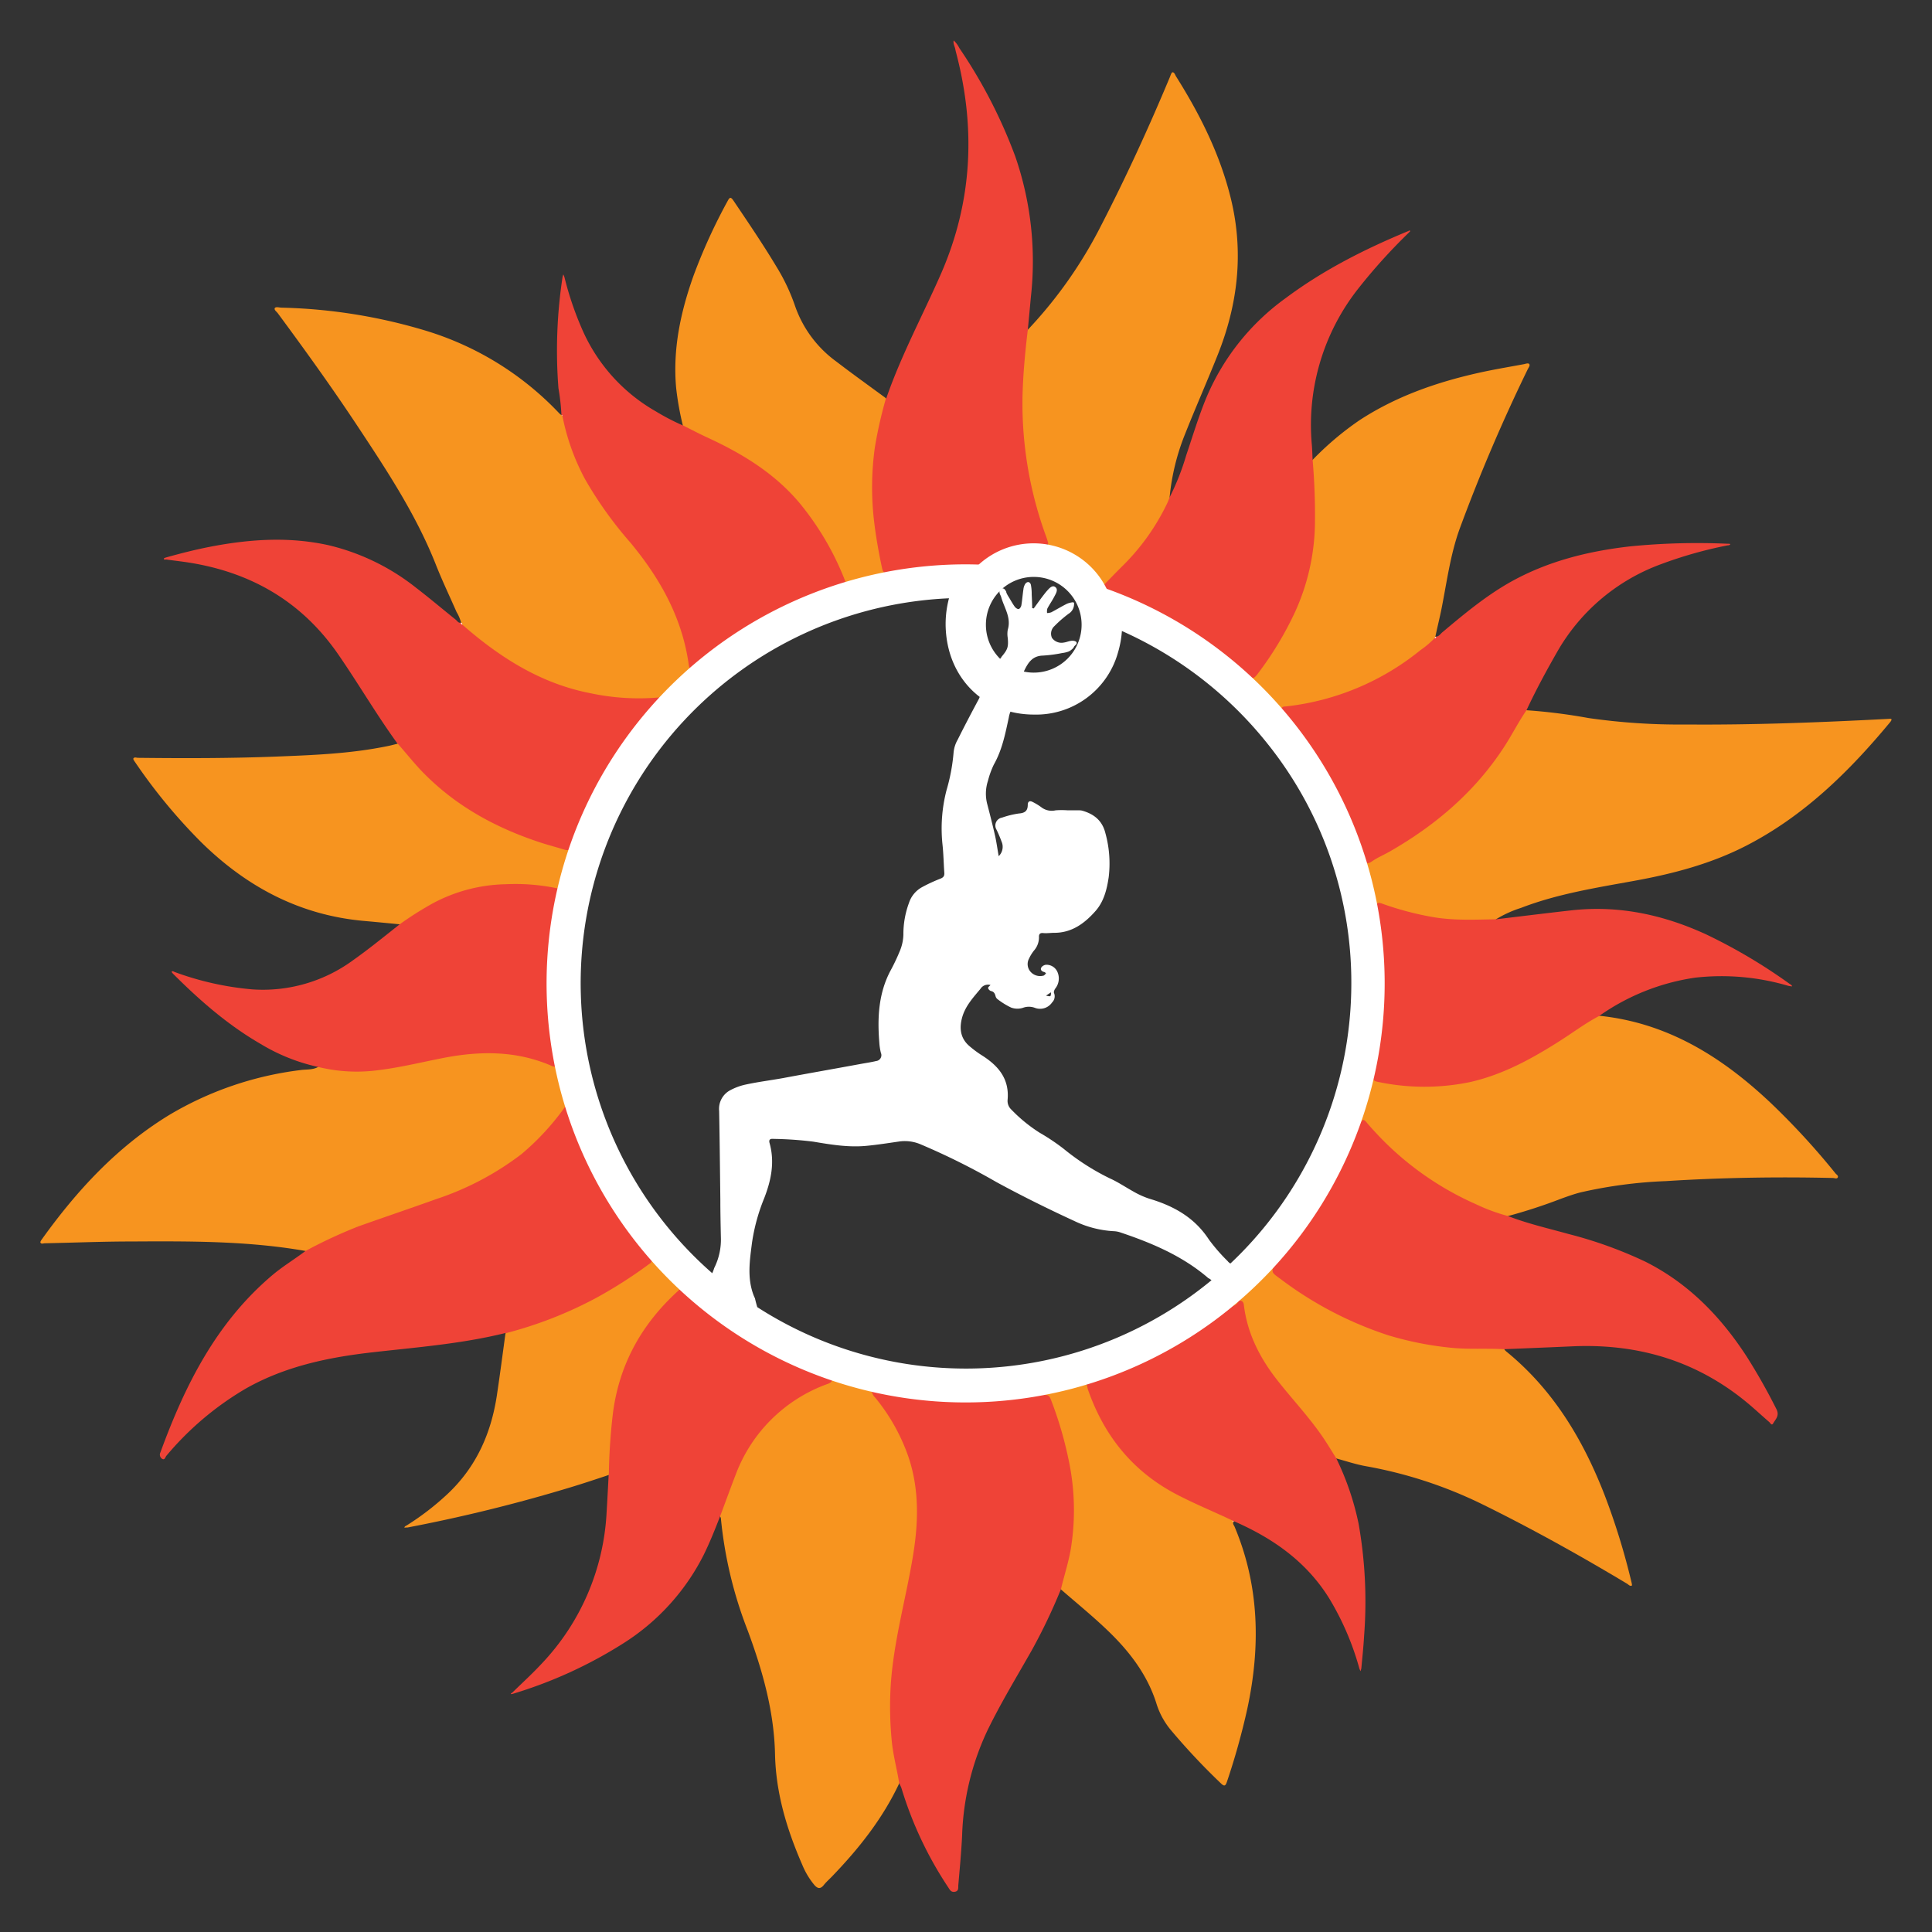 <svg id="Layer_1" data-name="Layer 1" xmlns="http://www.w3.org/2000/svg" viewBox="0 0 432 432"><rect x="0" y="0" width="432" height="432" fill="#333333" stroke="none"/><defs><style>.cls-1{fill:#f7941f}.cls-2{fill:#ef4337}.cls-3{fill:#fffffe}.cls-4{fill:#fff}</style></defs><path class="cls-1" d="M341.33 158.81a126.22 126.22 0 0113.83 1.74A142.53 142.53 0 00377.1 162c15 .12 30-.47 45-1.25.28 0 .68-.1.81.05s-.13.5-.29.7c-9.12 11-19.22 20.93-32.1 27.57-7.87 4.06-16.33 6.29-25 7.87s-17.2 2.91-25.4 6.06a25.61 25.61 0 00-5.59 2.54c-.47.56-1.12.44-1.73.47a58.44 58.44 0 01-22.9-3.16c-1.46-.52-1.58-.39-1.41 1.15a122.18 122.18 0 01.88 17.93 36.72 36.72 0 01-.53 6.28.55.55 0 01-.41.22c-.82-1.38-.56-2.94-.34-4.34.53-3.38 0-6.72-.16-10.05a76.74 76.74 0 00-2.37-15.34 93.27 93.27 0 00-46-59.56c-3.14-1.69-6.38-3.11-9.62-4.55-.85-.38-1.89-.67-1.54-2 .77-.37 1.4.07 2 .36a125.18 125.18 0 0127.67 17.2l.45.37c1.25 1 1.5 1 2.43-.26a73.86 73.86 0 005.86-8.9 51.57 51.57 0 006.28-18.3 72.44 72.44 0 00.23-14.94 44.27 44.27 0 00-.25-4.46.65.65 0 01.34-.73 67.31 67.31 0 0110.63-9c8.19-5.34 17.25-8.48 26.71-10.59 3.32-.74 6.68-1.29 10-1.91.4-.08 1-.33 1.21 0s-.19.79-.37 1.17a386.62 386.62 0 00-15.29 35.87c-2 5.65-2.77 11.55-3.92 17.38-.43 2.21-1 4.39-1.44 6.59v.21a1.53 1.53 0 01-.14.41 51.47 51.47 0 01-9 6.91 59 59 0 01-23.42 8.32c-1.57.24-1.59.27-.6 1.57A125.15 125.15 0 01305 191.21c.56 1.49.61 1.52 2 .8a81.06 81.06 0 0020.62-14.79 75.2 75.2 0 0012.5-17.22c.28-.49.36-1.25 1.21-1.19zM103.1 139.23a8.75 8.75 0 00-1-2.36c-1.54-3.51-3.21-7-4.61-10.54-4.36-11.07-10.85-20.93-17.36-30.77-5.74-8.69-11.82-17.14-18-25.5-.27-.37-.88-.77-.69-1.15s1-.14 1.44-.12A121 121 0 0195 73.88a68.4 68.4 0 0130.1 18.59 5.2 5.2 0 00.44.35l.21.06a.84.84 0 01.31.31 22.33 22.33 0 01.91 3.32 53.07 53.07 0 009.86 19.07c3.85 5 8 9.7 11.24 15.14a47.21 47.21 0 016.07 16.7c0 .14 0 .28.07.42.26 1.21.36 1.26 1.33.56 1.25-.9 2.43-1.89 3.74-2.7.48-.3.93-.72 1.58-.49.38.69-.23.95-.6 1.23a91.88 91.88 0 00-10.77 9.56c-.43.44-.88.93-1.62.64a2 2 0 00-1.12-.17 55.66 55.66 0 01-13-.78 54.21 54.21 0 01-23.47-10c-2-1.41-3.84-2.88-5.72-4.37a5.18 5.18 0 01-1.3-1.34 1.15 1.15 0 01-.15-.44 1.85 1.85 0 01-.01-.31zM201.07 398.76c-3.7 7.88-9 14.56-15 20.79-.63.66-1.33 1.26-1.91 2-.78.95-1.42.69-2.09-.09a17.38 17.38 0 01-2.67-4.46c-3.44-7.89-5.91-16-6.1-24.71-.21-9.64-2.79-18.73-6.11-27.7a93.43 93.43 0 01-6-25.12 1.31 1.31 0 00-.18-.38 1.3 1.3 0 01.06-1.24 97.84 97.84 0 015.67-13.5 32.22 32.22 0 0113.06-12.79 42 42 0 016.38-3c3 .85 6.18 1.28 9 2.73 5 5.94 8.56 12.6 9.78 20.37a52.81 52.81 0 01-.63 17.33c-1.31 7.47-3.21 14.83-4.24 22.35a68.74 68.74 0 00.95 25.17c.2.76.54 1.49.03 2.25zM68.31 279.72c-12.91-2.27-26-2.19-39-2.12-6.42 0-12.85.27-19.27.4-.35 0-.81.25-1-.17-.07-.15.17-.51.33-.73 7.81-10.9 16.78-20.61 28.31-27.69a75.15 75.15 0 0129.52-10.14c1.35-.19 2.79 0 4-.74a2.24 2.24 0 011.55-.05 44.59 44.59 0 0016.89-.48c4.75-.91 9.45-2.13 14.28-2.64 6.46-.69 12.83-.34 18.93 2.21.48.21 1 .33 1.48.54a1.13 1.13 0 01.68.86c.5 2.66 1.38 5.24 1.86 7.9-.81 2.05-2.35 3.59-3.72 5.24-5.45 6.58-12.43 11-20.23 14.28-5.09 2.14-10.33 3.82-15.55 5.59a99.44 99.44 0 00-17.07 7.17c-.59.36-1.19.9-1.99.57zM229.82 73.74a99.35 99.35 0 0016.41-23.35c5.59-10.84 10.66-21.91 15.36-33.16.16-.39.36-1.05.59-1.07.42 0 .57.57.79.93 5.4 8.57 9.89 17.55 12.29 27.46 2.89 12 1.52 23.56-3 34.86-2.33 5.84-4.87 11.59-7.19 17.43a50.58 50.58 0 00-3.54 14.34c.35.62-.07 1.11-.31 1.6a46.75 46.75 0 01-9.65 13.61c-1.4 1.36-3.7 4-5.37 5.11-.73-.07-1.72-1.36-2.09-1.83-2.66-3.43-4.54-3.62-8.73-4.8-.59-.16-.89-2.86-1.3-3.4a82 82 0 01-4.64-16.33 86.07 86.07 0 01-1.19-19.23c.15-3.5.54-7 .89-10.48a2.3 2.3 0 01.68-1.69z"/><path class="cls-2" d="M68.31 279.72a108.41 108.41 0 0111.83-5.5c5.77-2.05 11.56-4 17.34-6.08a65 65 0 0019.09-10.05 56.61 56.61 0 0010.06-11c.52.21.59.71.73 1.16a92.93 92.93 0 0017.79 32.23 2.29 2.29 0 01.73 1.51c-.14.75-.76 1.08-1.29 1.47a91.07 91.07 0 01-30 14.59c-.49.14-1 .39-1.52 0-9.81 2.44-19.87 3.2-29.87 4.34-9.83 1.12-19.4 3.12-28.15 8.05a67.92 67.92 0 00-17.84 15.07c-.25.29-.37 1.09-1 .66a1.11 1.11 0 01-.34-1.41c5.48-15 12.47-29 25-39.61 2.29-1.95 4.96-3.55 7.44-5.43zM201.07 398.76c-.5-3.16-1.36-6.26-1.67-9.46a78.78 78.78 0 01-.23-12.48c.63-9.65 3.29-18.94 4.89-28.41 1.31-7.68 1.59-15.33-1-22.85a43 43 0 00-7.32-13 2.74 2.74 0 01-.79-1.34 3.53 3.53 0 012.52.06 90.46 90.46 0 0018.83 1.89 85.71 85.71 0 0015.56-1.43 7.19 7.19 0 011.85-.2c1 0 1.41.66 1.72 1.48a77 77 0 014.92 20.52 51.5 51.5 0 01-2.35 20.35 2.46 2.46 0 01-.79 1.5 126.4 126.4 0 01-6.5 13.61c-3.4 6-7 11.9-10 18.11a59.41 59.41 0 00-5.58 23.34c-.18 3.74-.54 7.47-.86 11.2 0 .52.08 1.2-.74 1.35s-1.1-.35-1.45-.9a83.82 83.82 0 01-10.52-22.29 9.5 9.5 0 00-.49-1.05zM337.2 271.91c4.38 1.71 9 2.75 13.47 4a94.66 94.66 0 0117.27 6.22c9.62 4.84 16.82 12.26 22.62 21.19a134.48 134.48 0 016.65 11.76c.75 1.47-.19 2.25-.73 3.2-.33.58-.64-.1-.86-.3-1.42-1.22-2.79-2.49-4.21-3.71-11.47-9.81-24.84-13.89-39.79-13.23-5.07.23-10.15.43-15.23.64a1.39 1.39 0 01-.94.28 74 74 0 01-24.88-2.96c-9.33-2.89-17.65-7.69-25.46-13.45-1.37-1-1.39-1.31-.51-2.7.07-.13.15-.26.23-.38s.22-.36.34-.54c1.19-1.8 2.72-3.33 4-5.05a91 91 0 009.54-15.49 4.22 4.22 0 01.84-1.33c1.53-2 2.13-4.38 3.27-6.53.38-.71.65-1.49 1-2.24.59-1.37 1-1.46 2.07-.48a17.42 17.42 0 011.42 1.43 66.42 66.42 0 0027.19 18.4 7.48 7.48 0 012.7 1.27z"/><path class="cls-1" d="M337.2 271.91a41.07 41.07 0 01-7.12-2.62 68 68 0 01-21.84-15.35c-.93-1-1.83-1.95-2.69-3-.66-.79-1-.62-1.35.25-1.16 2.68-2.38 5.33-3.6 8-.21.46-.33 1-1 1.17a1.62 1.62 0 01.22-1.37 93.32 93.32 0 007.8-28.22c.09-.84-.31-1.86.66-2.48h.09a3.65 3.65 0 01.29 2.78c-.33 2.91-.6 5.82-1.15 8.7-.21 1.11.16 1.56 1.23 1.78a46.48 46.48 0 0028.81-3.06c5.6-2.5 10.61-6 15.73-9.24.93-.59 1.82-1.25 2.79-1.78.44-.25.86-.66 1.45-.35 15.34 1.55 27.57 9.24 38.48 19.56a164.56 164.56 0 0114.41 15.68c.22.27.72.53.52.92s-.7.13-1.06.12c-12.47-.29-24.94-.09-37.38.7a103 103 0 00-19.07 2.52c-1.48.38-2.93.9-4.37 1.42-3.86 1.49-7.82 2.78-11.85 3.87z"/><path class="cls-2" d="M103.38 139.68C111.75 147 120.92 152.85 132 155a52.12 52.12 0 0014.8 1c.53-.06 1.09-.12 1.22.63l-.07.11-.16.21-.08.11a2 2 0 01-.13.25 1 1 0 01-.16.24c-.06.08-.13.15-.2.23l-.1.11-.22.23-.11.12c-.07.09-.15.17-.22.25l-.12.13a3.6 3.6 0 00-.9 1.35c-2 2.75-4.21 5.36-6.14 8.17a98.63 98.63 0 00-9.7 17.94 3.45 3.45 0 01-.38.77 3 3 0 00-.72 1.36 2.5 2.5 0 01-.15.38c-1 2.05-1 2.08-3.22 1.47-9.3-2.52-18-6.25-25.63-12.3a61.74 61.74 0 01-10.16-10.34 2.12 2.12 0 01-.56-1.14c-4.71-6.48-8.74-13.42-13.29-20-8.3-12-19.89-18.54-34.17-20.61-1.42-.2-2.85-.36-4.27-.57-.19 0-.49.14-.53-.19 0-.07.29-.2.46-.25 3.55-1 7.13-1.9 10.76-2.57 8.51-1.57 17-2.08 25.57-.19a50.06 50.06 0 0119.62 9.53c3 2.3 5.9 4.76 8.86 7.13.34.27.57.8 1.16.67a1 1 0 01.32.45zM229.82 73.74c-.6 5-1.08 10.09-1.19 15.17a86.61 86.61 0 005.37 31.28c.16.45.28.91.42 1.37-1.69.54.64 5.44-1.07 5.56-4.24.29-8.87-2.13-12 .75-.49.45-4-.55-4.71-.41a25.17 25.17 0 01-2.88.05 109 109 0 00-14.44 1c-1.72.21-2.13 0-2.52-1.72a89.54 89.54 0 01-2-13.65 64 64 0 012.38-21.91 4 4 0 011-2.18c3.35-9.68 8.22-18.68 12.3-28 6.94-16 7.71-32.31 3.38-49-.08-.32-.18-.65-.24-1-.11-.67-.55-1.28-.37-2a5.91 5.91 0 011.27 1.71A112.81 112.81 0 01227 34.93a71.82 71.82 0 013.52 31.36c-.23 2.48-.46 4.97-.7 7.45zM245.75 131.9c1.24-1.27 3.94-4.06 5.2-5.3A49.94 49.94 0 00261 112.51c.2-.43.36-.89.54-1.33a55.14 55.14 0 003.69-9.34c1.49-4.41 2.82-8.87 4.62-13.17a52.53 52.53 0 0117.62-22c8.43-6.3 17.74-11 27.42-15a.33.33 0 01.22.26 126.06 126.06 0 00-11.54 12.78 49.2 49.2 0 00-10.24 34.73c.09 1.15.12 2.3.18 3.45a143.34 143.34 0 01.51 14.65 49.37 49.37 0 01-4.4 19.21 74.89 74.89 0 01-8.46 14c-.81 1.1-1.4 1.18-2.47.29a127.16 127.16 0 00-18.27-12.71c-3.46-2-7-3.73-10.66-5.37a2.25 2.25 0 00-1.37-.34c-.84-.5-2.66.23-2.64-.72z"/><path class="cls-1" d="M285.07 282.54c-.83 2-.81 1.94 1.16 3.37a82.28 82.28 0 0024.21 12.67 73.53 73.53 0 0014 2.78c4 .41 7.95.09 11.92.33a2.61 2.61 0 00.37.44c10.48 8.51 17.17 19.62 22 32a154.31 154.31 0 016 19.35c.09.36.25 1 .15 1.06-.44.21-.75-.24-1.1-.44-10.57-6.34-21.33-12.33-32.39-17.77a98.19 98.19 0 00-26-8.49c-2.26-.41-4.45-1.15-6.67-1.75-.53 0-.74-.42-.94-.78-3.09-5.46-7.28-10.08-11.25-14.86-4.49-5.4-7.86-11.32-8.82-18.41A1.34 1.34 0 00277 291c-.42-.76.22-1.15.62-1.56 1.29-1.32 2.8-2.43 4.07-3.78.68-.73 1.3-1.51 2-2.25.36-.41.69-.98 1.38-.87zM88.93 166.29c2.1 2.35 4 4.83 6.28 7.06 7.38 7.31 16.23 12 26 15.16 1.59.5 3.21.93 4.8 1.42.92.28 1.64.3 1.88-.89a.92.92 0 01.57-.77 1.39 1.39 0 010 1.37c-.9 2.66-1.73 5.33-2.46 8-.12.46-.24.94-.73 1.16-1.56.19-3-.34-4.56-.47-5.76-.52-11.47-.5-17.09 1.17A43.12 43.12 0 0091 206c-.5.35-1 .85-1.67.67-2.61-.25-5.23-.51-7.85-.74-14.39-1.26-26.33-7.61-36.51-17.63a122.86 122.86 0 01-14.74-17.85c-.18-.26-.49-.67-.41-.84.2-.39.68-.17 1-.16 10.41.12 20.82.12 31.22-.29 8.09-.32 16.19-.64 24.17-2.24.96-.17 1.84-.42 2.72-.63z"/><path class="cls-2" d="M341.33 158.81c-1.76 2.56-3.16 5.33-4.84 7.95-6.54 10.16-15.41 17.73-25.79 23.67-1.29.74-2.68 1.31-3.89 2.15s-1.55.34-2-.76a136.54 136.54 0 00-6.16-14.09 123 123 0 00-11.53-18.36c-.22-.3-.67-.54-.53-1s.7-.38 1.12-.43a57.72 57.72 0 0029.9-12.56 20.19 20.19 0 003.16-2.68 1.39 1.39 0 01.29-.35c.69 0 1-.61 1.49-1 4.76-4 9.56-8 15-11.1 8.37-4.73 17.47-7 26.94-8.08a152.49 152.49 0 0121.69-.59c.24 0 .48 0 .72.06-.11.34-.45.27-.69.32a94.51 94.51 0 00-14.77 4.18 44.21 44.21 0 00-23.05 19.27c-2.53 4.41-4.93 8.83-7.06 13.4zM357.57 227.18c-3.06 1.6-5.82 3.68-8.72 5.53-6.28 4-12.75 7.57-20.12 9.24a50.3 50.3 0 01-20.77-.07c-1-.19-1-.73-.9-1.57a78.77 78.77 0 001.36-12 19.07 19.07 0 00.48-5.37 106.52 106.52 0 00-1-20c-.17-1.1.19-1.23 1.16-.88a68 68 0 0011.34 3c4.71.81 9.44.57 14.16.49 5.62-.67 11.23-1.37 16.86-2 10.59-1.17 20.59 1 30.18 5.43a122.13 122.13 0 0118.54 11c.23.16.51.26.58.58a7.21 7.21 0 01-.83-.12 52.75 52.75 0 00-20.79-1.84 49.52 49.52 0 00-21.53 8.58zM186 308.8c-.31.5-.86.6-1.33.79a34.34 34.34 0 00-20.19 20.2c-1.19 3.08-2.31 6.19-3.47 9.28-1.13 2.9-2.28 5.8-3.66 8.6a50 50 0 01-18 19.8 99.56 99.56 0 01-24.65 11.26.21.21 0 01-.19-.21c2.19-2.15 4.46-4.21 6.55-6.46a53 53 0 0014.58-33.92c.17-2.78.31-5.56.46-8.34a12.26 12.26 0 01-.25-5.25c.26-3.53.46-7.07 1.07-10.57A43.93 43.93 0 01151 288.7a2.09 2.09 0 01.84-.52 1.5 1.5 0 011.25.57 93.29 93.29 0 0017 12.47 91.64 91.64 0 0014.47 6.69c.56.19 1.2.24 1.44.89zM161 145.3c-2.08.61-3.5 2.27-5.26 3.38a5.07 5.07 0 00-.44.37c-.67.52-1.12.87-1.3-.46-1.46-10.47-6.41-19.27-13.05-27.27a87.37 87.37 0 01-10.18-14.26 50.36 50.36 0 01-5-14 1.75 1.75 0 00-.23-.24 47.83 47.83 0 00-.67-6 109.16 109.16 0 01.91-24.82 4.67 4.67 0 01.18-.64 4.64 4.64 0 01.26.65 72 72 0 003.86 11.42A39.06 39.06 0 00146.67 92a51.28 51.28 0 006 3.12 1.05 1.05 0 011 .11c6.2 3 12.5 5.83 18.05 10a51.54 51.54 0 0113.51 15.87 63.93 63.93 0 013.63 7.5c.84 2.07.72 2.27-1.32 3.05a142.46 142.46 0 00-14.39 6.35 4.28 4.28 0 00-1 .61c-2.55 1.85-5.44 3.13-8.07 4.84a6.65 6.65 0 00-.84.43l-.31.2c-.21.12-.41.25-.61.39a1.57 1.57 0 01-.3.2 5.45 5.45 0 00-.88.56z"/><path class="cls-1" d="M237.22 355.39c.69-2.93 1.63-5.79 2.17-8.78a53.85 53.85 0 00-.49-20.4A84.53 84.53 0 00235 313c-.25-.66-.53-1.12-1.3-1.06a.84.84 0 01.73-.6c2.61-.52 5.16-1.25 7.74-1.9a1.39 1.39 0 01.7 0c1.16 1.28 1.44 3 2.08 4.5a39.27 39.27 0 0018.84 20.11c3.49 1.8 7.08 3.38 10.67 5a4.1 4.1 0 011.12.62 1.28 1.28 0 01.26.35v.21c-.26.41 0 .74.18 1.06 5.61 13.29 5.86 26.95 2.87 40.85a156.83 156.83 0 01-4.52 16.2c-.33 1-.58 1.21-1.43.37a148.53 148.53 0 01-11.13-11.86 17.13 17.13 0 01-3.17-5.75c-2-6.49-6-11.74-10.84-16.4-3.38-3.26-7.04-6.23-10.58-9.31z"/><path class="cls-2" d="M89.37 206.68a73.85 73.85 0 017.38-4.68 35.91 35.91 0 0116.25-4.28 45.41 45.41 0 0112.36 1.08 2.3 2.3 0 010 1.95c-2.06 8.63-2.25 17.41-2 26.2a69.75 69.75 0 001.14 9.43c.11.65.34 1.33-.13 2-.5.25-.94 0-1.37-.2-7.76-3.27-15.75-3.19-23.82-1.63-4.78.93-9.52 2.11-14.35 2.71a36.12 36.12 0 01-13.66-.68 42.26 42.26 0 01-12.89-5.15c-7.29-4.21-13.57-9.69-19.5-15.61a2.56 2.56 0 01-.42-.53c.25-.26.5 0 .74.07a66.59 66.59 0 0017.35 3.87A34.09 34.09 0 0079 214.67c3.56-2.52 6.94-5.29 10.37-7.99z"/><path class="cls-1" d="M172 138.35a87.84 87.84 0 0111-5.23q2.65-1.11 5.34-2.11c.7-.26.85-.61.57-1.29a63.57 63.57 0 00-10.24-17.38c-5.59-6.59-12.74-10.93-20.46-14.49-1.87-.86-3.69-1.82-5.53-2.74a65.78 65.78 0 01-1.49-8.35c-.79-8.71 1-17 3.89-25.13A125 125 0 01162.67 45c.45-.83.67-1.12 1.34-.13 3.27 4.85 6.56 9.69 9.58 14.72a43.63 43.63 0 014.18 8.81A25.81 25.81 0 00187 80.84c3.65 2.8 7.4 5.48 11.11 8.21a94.7 94.7 0 00-2.49 11 64.64 64.64 0 00-.23 16c.41 3.67 1.05 7.28 1.82 10.89.19.89.45 1.36 1.5 1.2a104.41 104.41 0 0118-1.07c-.17 1.1-1.08.9-1.77.93-2.38.1-4.77.05-7.16.26a87.23 87.23 0 00-27.34 6.76c-2.28 1-4.58 2-6.8 3.1-.48.34-1.05.74-1.64.23z"/><path class="cls-2" d="M275.59 340c-4.2-2-8.49-3.74-12.6-5.9-9.77-5.13-16.14-13.11-19.74-23.44a6.79 6.79 0 01-.2-1.11c.2-.62.8-.66 1.27-.81a93.72 93.72 0 0028.08-14.94 6.87 6.87 0 011.08-.7 8.93 8.93 0 00.83-.39l.27-.2.26-.23.13-.12a2 2 0 01.27-.23l.31-.19a3.59 3.59 0 001-.74 1 1 0 01.31-.21c.71 0 1.17.15 1.27 1 .77 6.42 3.61 11.92 7.56 16.93 3.57 4.54 7.59 8.73 10.74 13.6.81 1.24 1.57 2.51 2.36 3.76a61.62 61.62 0 015 14.65 99.74 99.74 0 011.22 25.12c-.13 2.39-.39 4.78-.61 7.17a3.32 3.32 0 01-.2.66c-.09-.22-.19-.43-.26-.66a62 62 0 00-6.76-15.67c-5.08-8.15-12.51-13.36-21.11-17.13a.7.7 0 00-.29 0z"/><path class="cls-1" d="M152 288.31c-8.3 7.41-13.49 16.49-14.94 27.63a131.28 131.28 0 00-.92 13.86c-3 1-6 2-9 2.9a355.58 355.58 0 01-36 8.85c-.23 0-.47 0-.7.06 0-.34.32-.41.54-.55a59.56 59.56 0 009.31-7.21c6.28-6 9.55-13.45 10.82-21.9.69-4.6 1.29-9.22 1.92-13.83a90.61 90.61 0 0020.27-7.9 103.28 103.28 0 0011.84-7.57 1.35 1.35 0 00.63-.76c.86.08 1.31.78 1.78 1.35a55.12 55.12 0 004.14 4.37c.18.18.48.39.31.7z"/><path class="cls-2" d="M114.72 378.73a1.77 1.77 0 01-.44.08c-.11-.23.12-.23.25-.29zM314.89 51.67c.15-.1.32-.2.45 0l-.23.26z"/><path class="cls-3" d="M321.1 142.39c.06.25-.12.3-.29.35.03-.17.04-.36.29-.35zM125.53 92.79c.24-.09.18.13.23.24zM103.38 139.68c-.19-.09-.39-.18-.31-.46.28.03.27.26.31.46z"/><path class="cls-1" d="M285.06 282.56l.31-.44a.44.44 0 01-.31.44zM146.59 158.27c-.1.75-.76 1.07-1.18 1.57a2 2 0 011.18-1.57zM129.14 186.82c-.19.51-.18 1.11-.7 1.46-.01-.61.07-1.17.7-1.46zM147.77 156.84c.29.41-.06.47-.32.58-.07-.29 0-.51.32-.58zM147.16 157.7c0 .22-.06.33-.29.3a.29.29 0 01.29-.3z"/><path class="cls-1" d="M147.45 157.41c0 .21-.08.32-.3.3.01-.19.1-.3.3-.3zM146.88 158c0 .22 0 .35-.3.3zM148 156.55c.12.32 0 .43-.31.3zM162.14 144.44a1.38 1.38 0 01-1.16.87c.07-.72.6-.81 1.16-.87z"/><path class="cls-1" d="M163 143.86a.8.8 0 01-.87.59.75.75 0 01.87-.59zM164 143.28a1.2 1.2 0 01-1 .59.85.85 0 011-.59z"/><path class="cls-3" d="M275.59 340l.3.25c-.3.13-.25-.13-.3-.25z"/><path class="cls-1" d="M275.27 292.07c.49-.53.8-1.31 1.73-1.22a2 2 0 01-1.73 1.22zM273.79 293.22c.24-.3.44-.66.92-.59a.85.85 0 01-.92.59z"/><path class="cls-1" d="M275 292.36c0-.23.11-.3.3-.3a.29.29 0 01-.3.3zM274.69 292.64c-.05-.25.09-.31.3-.3z"/><path class="cls-3" d="M239.21 145.34l.2.23h-.08l-.12-.24z"/><path class="cls-4" d="M212.2 133.77a22.38 22.38 0 00-.68 7.6c.86 10.84 8.95 18.41 19.67 18.41A19 19 0 00250 145.85a22 22 0 00.86-4.76 86.8 86.8 0 0132.5 25.13 85.36 85.36 0 0118.8 53.78 86.16 86.16 0 11-90-86.22m3.8-7.59a93.7 93.7 0 1022 2.63c9 5.89 6.75 23.47-6.82 23.47-15.54 0-16.26-22.95-2.26-25.18a93.48 93.48 0 00-12.93-.92z"/><path class="cls-4" d="M231.13 129a10.7 10.7 0 11-10.68 10.7 10.69 10.69 0 0110.68-10.7m0-7.51a18.21 18.21 0 1018.2 18.21 18.22 18.22 0 00-18.2-18.21z"/><path class="cls-4" d="M270.13 285.8h.09a4.37 4.37 0 011.4 1.24 10.06 10.06 0 012 2.77c1.75-1.39 3.65-2.59 5.42-4-1.35-1.13-2.53-2.58-4.09-3.39-.06 0-.09-.08-.14-.11l-.05-.05a1.18 1.18 0 01-.24-.26 40.11 40.11 0 01-4.21-4.84c-3.21-4.93-7.89-7.52-13.33-9.13a18.69 18.69 0 01-3.51-1.58c-1.81-1-3.52-2.17-5.39-3a52.77 52.77 0 01-10.25-6.58 47.7 47.7 0 00-5.36-3.59 34.21 34.21 0 01-6.53-5.38 2.64 2.64 0 01-.64-1.95c.43-4.66-2-7.58-5.65-9.91a23.84 23.84 0 01-3-2.23c-1.89-1.69-2.16-3.85-1.54-6.2.69-2.6 2.46-4.51 4.12-6.5a2 2 0 012.25-.86c-.2.23-.58.49-.54.67a1 1 0 00.62.67c.68.14.9.56 1.05 1.16a1.2 1.2 0 00.47.69 16.51 16.51 0 003 1.85 4.06 4.06 0 002.62.07 3.81 3.81 0 012.72 0 3.25 3.25 0 003.83-1.21 1.93 1.93 0 00.43-2.12c-.11-.26.1-.74.29-1a3.6 3.6 0 00.54-3.54 2.69 2.69 0 00-2.56-1.77 1.48 1.48 0 00-1.12.63c-.27.51.12.87.67 1 .15 0 .27.2.4.3-.2.18-.38.48-.6.51a2.86 2.86 0 01-2.77-.77 2.58 2.58 0 01-.46-3 9.07 9.07 0 011.12-1.83 4.47 4.47 0 001.13-3c-.06-.78.34-1 1-.92s1.63-.06 2.44-.06c3.93 0 6.81-2.15 9.23-4.91 1.85-2.11 2.53-4.85 2.92-7.56a25.46 25.46 0 00-.75-9.85c-.7-2.8-2.57-4.26-5.2-5a3.41 3.41 0 00-.85-.07h-2.37a18.7 18.7 0 00-2.7 0 3.81 3.81 0 01-3.24-.72 13.08 13.08 0 00-1.84-1.12c-.68-.38-1.14-.19-1.15.62 0 1.38-.69 1.83-2 1.93a19.93 19.93 0 00-3.75.92 1.79 1.79 0 00-1.24 2.69 27.47 27.47 0 011.12 2.64 2.9 2.9 0 01-.63 3.29c-.28-1.57-.47-3-.79-4.48-.54-2.38-1.14-4.75-1.76-7.12a9.2 9.2 0 01.15-5.25 19.48 19.48 0 011.32-3.64c1.86-3.28 2.56-6.9 3.34-10.51a5.39 5.39 0 01.4-1.37 1.23 1.23 0 01.08-.38 22.08 22.08 0 012.29-6.87v-.09a11.25 11.25 0 01.65-1.7c.88-1.83 1.84-3.39 4.23-3.44a30.79 30.79 0 004.24-.56 6.83 6.83 0 001.5-.35 3.53 3.53 0 001.12-.89v-.06a1.13 1.13 0 01.3-.38l.06-.07a1.47 1.47 0 01.22-.21c.1-.08.1-.4.05-.5a.79.79 0 01-.18-.14c-.93-.43-1.8.15-2.69.25a2.6 2.6 0 01-2.63-1.07 2.29 2.29 0 01.58-2.63 27.09 27.09 0 013.13-2.73 2.55 2.55 0 001.24-2.38v-.08a.83.83 0 01-.15-.11h-.17a4.32 4.32 0 00-1.26.32c-1.2.59-2.34 1.3-3.53 1.92a3.34 3.34 0 01-.92.16 2.54 2.54 0 01.06-1c.46-.9 1.06-1.72 1.52-2.61.36-.7 1-1.64.26-2.2s-1.46.41-2 1c-1 1.22-1.89 2.51-2.83 3.78l-.34-.08c0-1-.06-2-.11-3.06a10.79 10.79 0 00-.18-2.14c-.19-.73-.83-.82-1.27-.2a2.85 2.85 0 00-.4 1.2c-.18 1.18-.26 2.38-.46 3.57-.05.32-.33.78-.59.84s-.69-.25-.89-.52c-.5-.69-.91-1.46-1.36-2.19a5.58 5.58 0 01-.53-1v-.06a.11.11 0 010-.06 2.39 2.39 0 00-.39-.6.91.91 0 00-.78-.19.55.55 0 01-.22.14c0 .11-.09.26-.14.29a.59.59 0 000 .08 1.78 1.78 0 00.15.88 1.3 1.3 0 01.14.32l.1.2v.05c.69 2.44 2.29 4.57 1.47 7.29a5.22 5.22 0 000 1.85c.16 2 0 2.54-1.36 4.16a2.84 2.84 0 01-.4.55c-.17.3-.33.6-.49.9 0 .1-.07.2-.1.3a1.33 1.33 0 01-.41.62c-.88 1.68-1.69 3.39-2.7 5a11.91 11.91 0 01-.83 1.68 2.48 2.48 0 01-.18.43c-1.61 3-3.19 6-4.71 9.06a7.1 7.1 0 00-.93 2.84 42 42 0 01-1.58 8.47 34.16 34.16 0 00-.91 12.13c.23 2.1.26 4.22.41 6.33.06.74-.19 1.08-.92 1.36a35.49 35.49 0 00-4.15 1.93 6.22 6.22 0 00-2.84 3.5A20.1 20.1 0 00202 209a10.09 10.09 0 01-.78 3.61 43.78 43.78 0 01-2.16 4.54c-2.64 5.06-2.89 10.48-2.44 16a12.33 12.33 0 00.35 2.27 1.31 1.31 0 01-1.06 1.83c-1.21.29-2.45.46-3.67.69-5.74 1.06-11.48 2.06-17.24 3.14-2.68.48-5.4.82-8.07 1.39a13.11 13.11 0 00-3.85 1.42 4.71 4.71 0 00-2.28 4.51c.13 6.58.19 13.16.27 19.74 0 2.83.06 5.67.12 8.5a14.16 14.16 0 01-1.5 6.91c-.6 2.13-2.19 3.65-3.41 5.48 3.44 3.09 6.95 6.55 11.27 8.39a6.76 6.76 0 011.66-.74 8.91 8.91 0 01.8-2.22c-.44-1.37-.89-2.75-1.2-4.16a8 8 0 01-.36-.83c-1.4-3.83-.8-7.67-.31-11.53a42.38 42.38 0 012.73-10c1.56-4 2.41-8.09 1.2-12.37-.26-1 .45-.94 1-.91a81.88 81.88 0 018.74.61c3.94.66 7.85 1.32 11.85.95 2.53-.24 5-.63 7.55-1a9 9 0 014.63.65 154.62 154.62 0 0116.95 8.44c5.71 3.11 11.55 6 17.46 8.72a23.12 23.12 0 008.85 2.27 5.25 5.25 0 011.41.27c7 2.35 13.79 5.21 19.52 10.09zM235 221.89c0 1.09-.11.93-1.12.74z"/></svg>